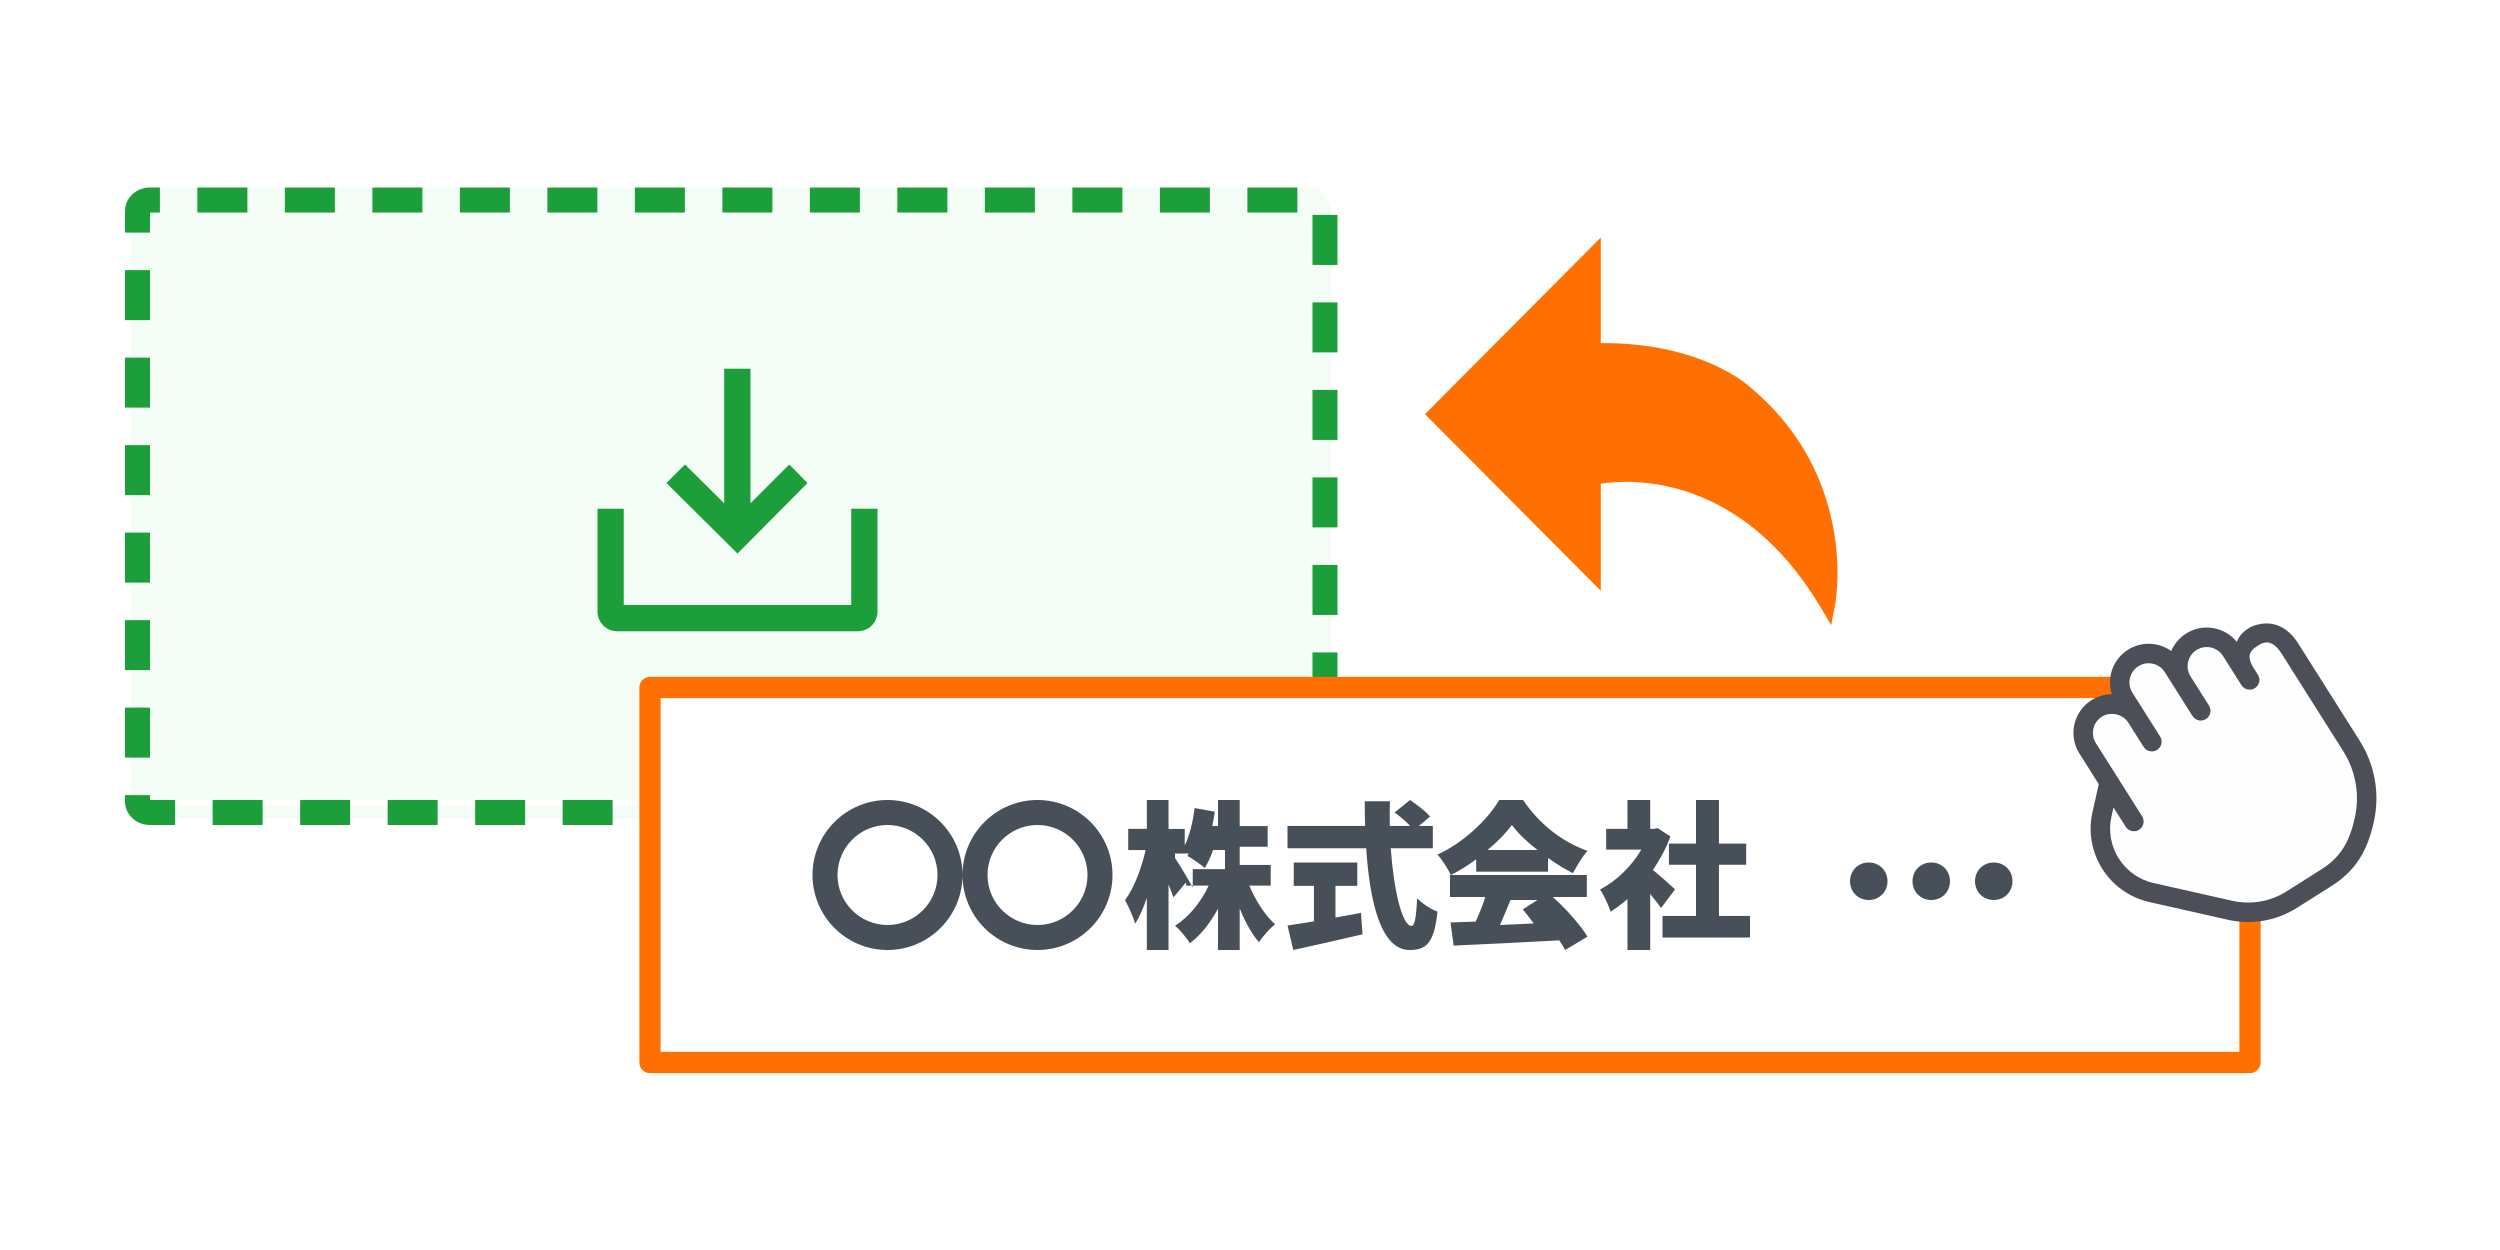 <svg xmlns="http://www.w3.org/2000/svg" width="200" height="100" viewBox="0 0 200 100">
    <g fill="none" fill-rule="evenodd">
        <path fill="#FFF" d="M0 0H200V100H0z"/>
        <g>
            <path fill="#F3FDF6" fill-rule="nonzero" d="M.99 49c-.547 0-.99-.391-.99-.875V.875C0 .394.443 0 .99 0h93.021c.546 0 .989.394.989.875v47.25c0 .484-.443.875-.989.875H.991z" transform="translate(11 15)"/>
            <path fill="#1C9E3B" d="M57.611 35.5h-19.25c-.864-.008-1.561-.71-1.561-1.575V25.7h2.1v7.7h18.2v-7.7h2.1v8.225c0 .42-.168.823-.466 1.119-.299.295-.703.46-1.123.456zm-5.467-13.342l-3.108 3.108V14.5h-2.1v10.766L43.8 22.158l-1.484 1.484L48 29.284l5.6-5.642-1.456-1.484z" transform="translate(11 15)"/>
            <path stroke="#F3FDF6" d="M94.011 50H.991C.442 50 0 49.609 0 49.125V1.875C0 1.394.443 1 .99 1h93.021c.546 0 .989.394.989.875v47.25c0 .484-.443.875-.989.875z" transform="translate(11 15)"/>
            <path stroke="#1C9E3B" stroke-dasharray="4 3" stroke-width="2" d="M94.011 50H.991C.442 50 0 49.609 0 49.125V1.875C0 1.394.443 1 .99 1h93.021c.546 0 .989.394.989.875v47.25c0 .484-.443.875-.989.875z" transform="translate(11 15)"/>
        </g>
        <path fill="#FF7000" d="M145.65 48.586l.844 1.414.313-1.616c.008-.04.193-1.007.193-2.543 0-3.382-.911-9.813-6.984-14.862-.16-.15-3.935-3.589-11.953-3.53V19L114 33.132l14.063 14.132v-8.568c2.184-.342 11.113-.985 17.587 9.89"/>
        <g>
            <path fill="#FFF" stroke="#FF7000" stroke-linejoin="round" stroke-width="1.7" d="M0 0H128V30H0z" transform="translate(52 55)"/>
            <path fill="#475059" fill-rule="nonzero" d="M19 21c3.31 0 6-2.69 6-6s-2.69-6-6-6-6 2.69-6 6 2.69 6 6 6zm0-2c-2.204 0-4-1.796-4-4 0-2.204 1.796-4 4-4 2.204 0 4 1.796 4 4 0 2.204-1.796 4-4 4zm12 2c3.31 0 6-2.69 6-6s-2.69-6-6-6-6 2.69-6 6 2.69 6 6 6zm0-2c-2.204 0-4-1.796-4-4 0-2.204 1.796-4 4-4 2.204 0 4 1.796 4 4 0 2.204-1.796 4-4 4zm11-5.36v-.36h1.111c-.05.067-.086.133-.123.187.382.213 1.086.693 1.395.973.247-.4.469-.893.666-1.44H46v1.533h-2.58V16l-.024-.044c-.235-.434-1.05-1.827-1.396-2.316zm.888 1.941v.265h1.809c-.611 1.301-1.577 2.514-2.689 3.209.379.328.917.972 1.185 1.402.893-.67 1.638-1.642 2.249-2.766V21h1.735v-3.322c.428 1.06.953 2.02 1.54 2.703.293-.467.88-1.112 1.283-1.44-.807-.733-1.564-1.907-2.053-3.095h1.71v-1.654h-2.48v-1.453h2.236v-1.655h-2.236V9h-1.735v2.084h-.464c.085-.379.146-.758.207-1.15l-1.613-.29c-.134 1.074-.39 2.173-.794 2.994v-1.326h-1.295V9h-1.736v2.312h-1.49v1.692h1.393c-.318 1.415-.929 3.07-1.65 4.004.281.506.66 1.352.819 1.883.342-.544.66-1.264.928-2.072V21h1.736v-5.242c.159.379.293.745.39 1.036l1.015-1.213zM60.764 21c1.35 0 1.966-.553 2.236-3.07-.527-.188-1.208-.64-1.632-1.068-.064 1.534-.205 2.213-.437 2.213-.758 0-1.426-2.817-1.67-6.213h3.366v-1.787H61.51l.899-.754c-.347-.403-1.066-.956-1.606-1.321l-1.233.994c.41.302.899.717 1.246 1.081h-1.632c-.013-.654-.013-1.32.013-1.974H57.18c0 .654.013 1.32.026 1.974H51v1.787h6.296C57.578 17.214 58.49 21 60.764 21zm-9.3 0c1.556-.347 3.623-.8 5.536-1.253l-.119-1.72c-.677.133-1.366.253-2.043.373v-2.533h1.746V14H51.5v1.867h1.616v2.84c-.796.133-1.533.253-2.115.333l.463 1.96zm12.601-6c.706-.348 1.4-.79 2.031-1.259v.991h5.746v-1.098c.656.469 1.338.897 1.994 1.219.322-.59.718-1.286 1.164-1.782-1.969-.696-3.827-2.102-5.152-4.071h-1.907c-.891 1.513-2.823 3.402-4.941 4.366.372.415.854 1.165 1.065 1.634zM71 13h-4c.792-.654 1.47-1.346 1.955-2 .486.667 1.214 1.359 2.045 2zm2.213 8L75 19.93c-.578-.939-1.682-2.19-2.773-3.17h2.72V15H64v1.76h2.826c-.21.653-.487 1.357-.776 1.97-.736.027-1.406.053-2.01.066l.25 1.852c2.246-.105 5.427-.248 8.45-.418.184.274.354.535.473.77zM68 19c.277-.63.565-1.329.841-2H71l-1.173.753c.287.343.586.726.874 1.124-.908.04-1.826.082-2.701.123zm12.017 2v-4.484c.328.404.644.808.871 1.124L82 16.15c-.253-.253-1.162-1.062-1.768-1.554.568-.821 1.048-1.73 1.402-2.678l-1.023-.67-.316.064h-.278V9h-1.82v2.312h-1.704v1.654h2.816c-.783 1.34-2.008 2.527-3.309 3.196.265.354.695 1.276.846 1.769.455-.278.91-.62 1.352-1.011V21h1.819zM88 20v-1.727h-2.484V14.18h2.178v-1.69h-2.178V9H83.68v3.49h-2.166v1.69h2.166v4.093H81V20h7zM97.5 17c.863 0 1.5-.665 1.5-1.507 0-.828-.637-1.493-1.5-1.493s-1.5.665-1.5 1.493c0 .842.637 1.507 1.5 1.507zm5 0c.863 0 1.5-.665 1.5-1.507 0-.828-.637-1.493-1.5-1.493s-1.5.665-1.5 1.493c0 .842.637 1.507 1.5 1.507zm5 0c.863 0 1.5-.665 1.5-1.507 0-.828-.637-1.493-1.5-1.493s-1.5.665-1.5 1.493c0 .842.637 1.507 1.5 1.507z" transform="translate(52 55)"/>
        </g>
        <g>
            <path fill="#FEFEFE" d="M22.662 9.314l-4.917-7.781c-.876-1.386-2.17-1.9-3.642-1.26-.75.45-.897.776-1.133 1.316C12.065.302 10.299-.06 8.957.788c-.578.366-.988.899-1.204 1.496-.961-.775-2.348-.894-3.449-.198-1.217.767-1.683 2.283-1.18 3.58-.612-.031-1.215.125-1.741.455-1.384.875-1.8 2.709-.925 4.094l1.578 2.495L1.519 15c-.715 3.167 1.282 6.325 4.45 7.04l6.29 1.42c1.875.42 3.803.09 5.43-.938l2.766-1.748c1.93-1.222 2.817-2.781 3.32-5.01.503-2.229.108-4.522-1.113-6.45" transform="translate(166 50)"/>
            <path fill="#4D4F58" d="M19.757 19.668l-2.765 1.748c-1.331.841-2.91 1.112-4.445.767l-6.29-1.42c-2.465-.555-4.017-3.012-3.462-5.476l.229-1.014 1.133 1.797c.192.305.598.396.903.203.152-.098.25-.246.288-.413.037-.16.013-.337-.085-.49l-3.7-5.853c-.235-.376-.311-.82-.213-1.251.096-.43.357-.8.73-1.036.75-.475 1.816-.234 2.29.515l1.227 1.942c.192.305.596.396.901.2.152-.093.252-.243.29-.406.036-.164.011-.341-.085-.495L4.487 5.48c-.488-.772-.257-1.798.517-2.288.772-.488 1.799-.26 2.288.515l2.216 3.509c.192.304.597.397.901.203.155-.1.252-.247.289-.41.038-.163.012-.34-.084-.495L9.14 4.182c-.236-.374-.314-.818-.216-1.25.098-.433.357-.8.733-1.038.772-.486 1.8-.256 2.288.515l1.475 2.335c.192.303.598.395.903.203.152-.098.252-.246.288-.41.036-.166.013-.34-.085-.493l-.238-.377c-.754-1.124-.488-1.641.287-2.13.915-.623 1.592-.055 2.065.696l4.918 7.78c1.032 1.635 1.367 3.573.943 5.46-.426 1.89-1.11 3.163-2.744 4.195m2.905-10.354l-4.918-7.781c-.876-1.386-2.168-1.9-3.64-1.26-.752.45-.898.776-1.134 1.316C12.065.3 10.299-.061 8.957.787c-.579.367-.987.9-1.204 1.496-.961-.774-2.348-.894-3.45-.197-1.216.77-1.682 2.283-1.18 3.58-.61-.032-1.215.124-1.74.454-1.384.876-1.8 2.71-.925 4.095l1.577 2.495L1.52 15c-.715 3.166 1.282 6.325 4.45 7.04l6.29 1.42c1.875.42 3.803.09 5.43-.938l2.766-1.748c1.93-1.219 2.816-2.782 3.32-5.01.503-2.229.107-4.52-1.113-6.45" transform="translate(166 50)"/>
            <path stroke="#4D4F58" stroke-width=".25" d="M19.757 19.668l-2.765 1.748c-1.331.841-2.91 1.112-4.445.767l-6.29-1.42c-2.465-.555-4.017-3.012-3.462-5.476l.229-1.014 1.133 1.797c.192.305.598.396.903.203.152-.098.25-.246.288-.413.037-.16.013-.337-.085-.49l-3.7-5.853c-.235-.376-.311-.82-.213-1.251.096-.43.357-.8.73-1.036.75-.475 1.816-.234 2.29.515l1.227 1.942c.192.305.596.396.901.2.152-.093.252-.243.29-.406.036-.164.011-.341-.085-.495L4.487 5.48c-.488-.772-.257-1.798.517-2.288.772-.488 1.799-.26 2.288.515l2.216 3.509c.192.304.597.397.901.203.155-.1.252-.247.289-.41.038-.163.012-.34-.084-.495L9.14 4.182c-.236-.374-.314-.818-.216-1.25.098-.433.357-.8.733-1.038.772-.486 1.8-.256 2.288.515l1.475 2.335c.192.303.598.395.903.203.152-.098.252-.246.288-.41.036-.166.013-.34-.085-.493l-.238-.377c-.754-1.124-.488-1.641.287-2.13.915-.623 1.592-.055 2.065.696l4.918 7.78c1.032 1.635 1.367 3.573.943 5.46-.426 1.89-1.11 3.163-2.744 4.195zm2.905-10.354l-4.918-7.781c-.876-1.386-2.168-1.9-3.64-1.26-.752.45-.898.776-1.134 1.316C12.065.3 10.299-.061 8.957.787c-.579.367-.987.9-1.204 1.496-.961-.774-2.348-.894-3.45-.197-1.216.77-1.682 2.283-1.18 3.58-.61-.032-1.215.124-1.74.454-1.384.876-1.8 2.71-.925 4.095l1.577 2.495L1.52 15c-.715 3.166 1.282 6.325 4.45 7.04l6.29 1.42c1.875.42 3.803.09 5.43-.938l2.766-1.748c1.93-1.219 2.816-2.782 3.32-5.01.503-2.229.107-4.52-1.113-6.45z" transform="translate(166 50)"/>
        </g>
    </g>
</svg>

